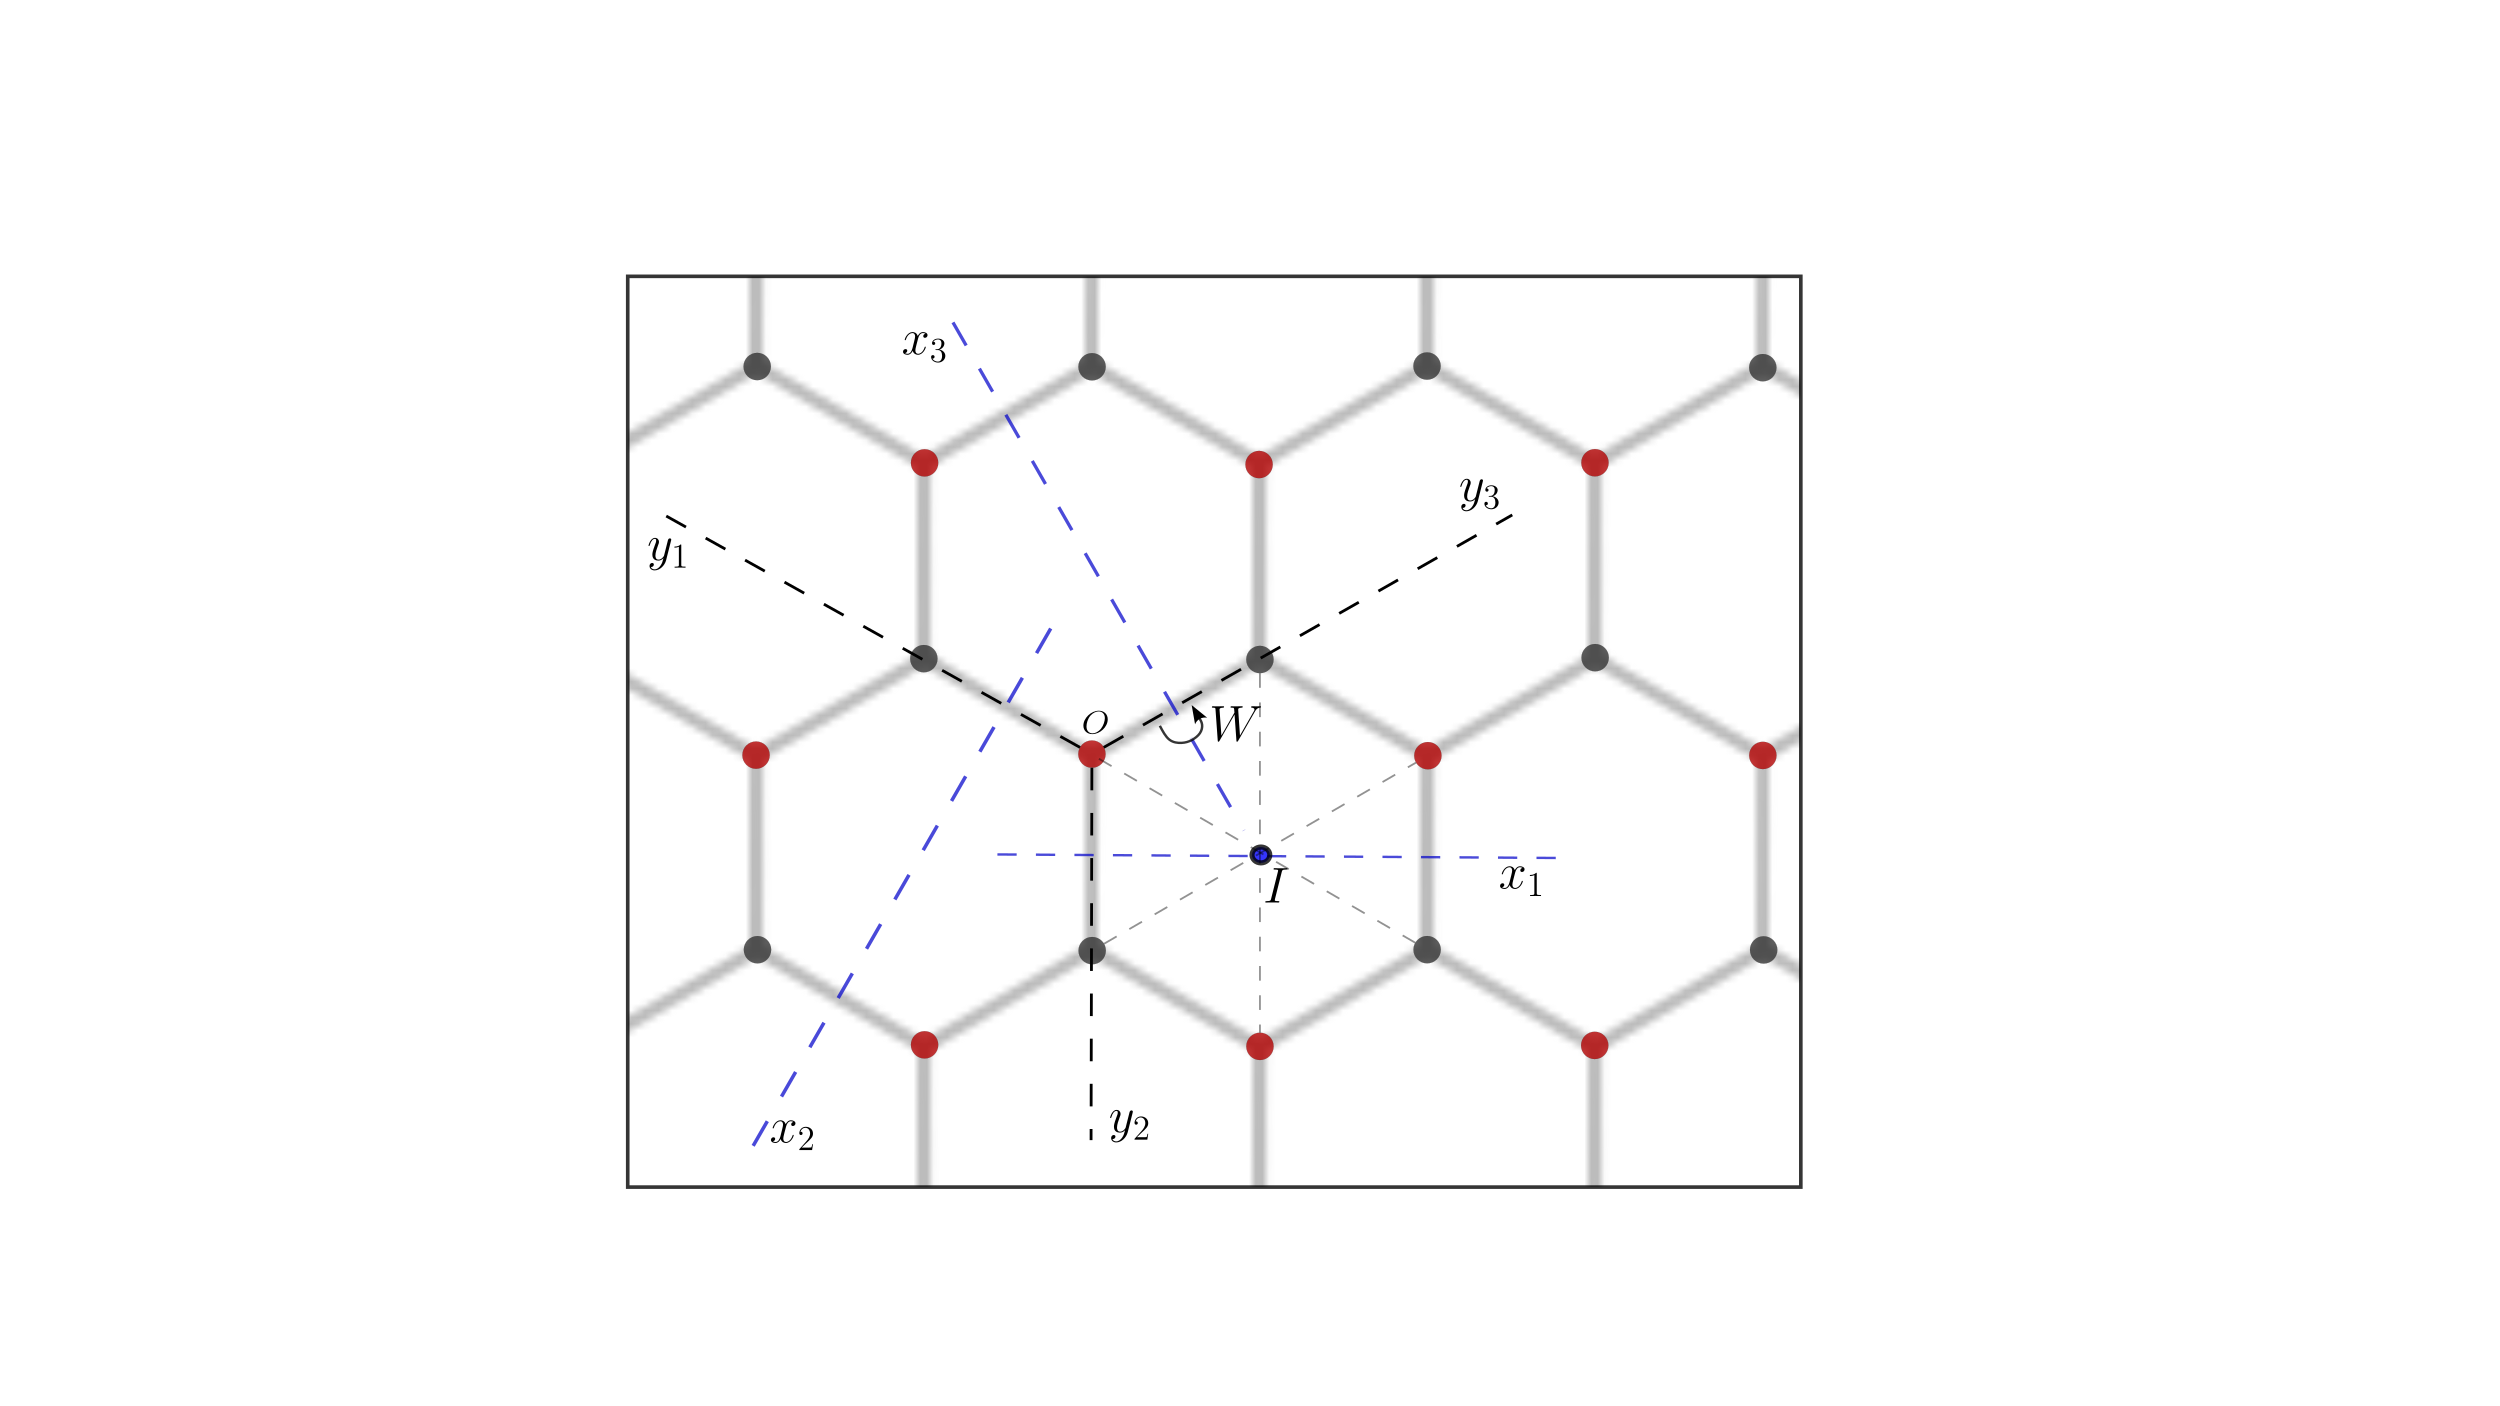 <?xml version="1.0" encoding="UTF-8" standalone="no"?>
<!-- Generator: Adobe Illustrator 28.2.0, SVG Export Plug-In . SVG Version: 6.00 Build 0)  -->

<svg
   version="1.1"
   id="Layer_1"
   x="0px"
   y="0px"
   viewBox="0 0 1366 768"
   style="enable-background:new 0 0 1366 768;"
   xml:space="preserve"
   sodipodi:docname="symmetry.svg"
   inkscape:version="1.3.2 (091e20ef0f, 2023-11-25)"
   xmlns:inkscape="http://www.inkscape.org/namespaces/inkscape"
   xmlns:sodipodi="http://sodipodi.sourceforge.net/DTD/sodipodi-0.dtd"
   xmlns:xlink="http://www.w3.org/1999/xlink"
   xmlns="http://www.w3.org/2000/svg"
   xmlns:svg="http://www.w3.org/2000/svg"><sodipodi:namedview
   id="namedview1"
   pagecolor="#ffffff"
   bordercolor="#000000"
   borderopacity="0.25"
   inkscape:showpageshadow="2"
   inkscape:pageopacity="0.0"
   inkscape:pagecheckerboard="0"
   inkscape:deskcolor="#d1d1d1"
   inkscape:zoom="0.62591508"
   inkscape:cx="659.03509"
   inkscape:cy="466.51696"
   inkscape:window-width="1536"
   inkscape:window-height="864"
   inkscape:window-x="0"
   inkscape:window-y="0"
   inkscape:window-maximized="1"
   inkscape:current-layer="g1" /><defs
   id="defs1"><marker
     style="overflow:visible"
     id="ConcaveTriangle"
     refX="0"
     refY="0"
     orient="auto-start-reverse"
     inkscape:stockid="Concave triangle arrow"
     markerWidth="1"
     markerHeight="1"
     viewBox="0 0 1 1"
     inkscape:isstock="true"
     inkscape:collect="always"
     preserveAspectRatio="xMidYMid"><path
       transform="scale(0.7)"
       d="M -2,-4 9,0 -2,4 c 2,-2.33 2,-5.66 0,-8 z"
       style="fill:context-stroke;fill-rule:evenodd;stroke:none"
       id="path42" /></marker><inkscape:path-effect
     effect="bspline"
     id="path-effect40"
     is_visible="true"
     lpeversion="1.3"
     weight="33.333"
     steps="2"
     helper_size="0"
     apply_no_weight="true"
     apply_with_weight="true"
     only_selected="false"
     uniform="false" /><inkscape:path-effect
     effect="bspline"
     id="path-effect38"
     is_visible="true"
     lpeversion="1.3"
     weight="33.333"
     steps="2"
     helper_size="0"
     apply_no_weight="true"
     apply_with_weight="true"
     only_selected="false"
     uniform="false" /><inkscape:path-effect
     effect="bspline"
     id="path-effect37"
     is_visible="true"
     lpeversion="1.3"
     weight="33.333"
     steps="2"
     helper_size="0"
     apply_no_weight="true"
     apply_with_weight="true"
     only_selected="false"
     uniform="false" /><inkscape:path-effect
     effect="bspline"
     id="path-effect36"
     is_visible="true"
     lpeversion="1.3"
     weight="33.333"
     steps="2"
     helper_size="0"
     apply_no_weight="true"
     apply_with_weight="true"
     only_selected="false"
     uniform="false" /><inkscape:path-effect
     effect="bspline"
     id="path-effect35"
     is_visible="true"
     lpeversion="1.3"
     weight="33.333"
     steps="2"
     helper_size="0"
     apply_no_weight="true"
     apply_with_weight="true"
     only_selected="false"
     uniform="false" /><pattern
     inkscape:collect="always"
     xlink:href="#Hexagons"
     preserveAspectRatio="xMidYMid"
     id="pattern2"
     patternTransform="matrix(3.666,0,0,3.666,1,1)"
     x="0"
     y="11" /><pattern
     patternUnits="userSpaceOnUse"
     width="100"
     height="87"
     preserveAspectRatio="xMidYMid"
     patternTransform="translate(1,1) scale(0.5,0.5)"
     style="fill:#aaaaaa"
     id="Hexagons"
     inkscape:label="Hexagons packing grid"
     inkscape:collect="always"
     inkscape:isstock="true"><path
       id="path27"
       style="stroke:none"
       d="M 23.246,0 0,13.383 V 44.689 L 0.084,44.641 24.033,58.506 24.002,86.332 22.842,87 h 4.479 L 26.068,86.275 26.1,58.449 50.084,44.641 74.033,58.506 74.002,86.332 72.842,87 h 4.479 L 76.068,86.275 76.1,58.449 100,44.689 V 13.365 L 76.92,0 H 73.246 L 50.016,13.373 26.92,0 Z M 25.084,1.25 49.033,15.115 49.002,42.941 25.018,56.75 1.002,42.846 l 0.033,-27.75 z m 50,0 24.018,13.904 -0.035,27.75 L 75.018,56.75 51.068,42.885 51.1,15.059 Z" /></pattern></defs>
<g
   id="g1"
   transform="translate(228.692, -0.591)"><rect
     style="opacity:0.79;fill:url(#pattern2);fill-opacity:1;stroke:#000000;stroke-width:1.98;stroke-miterlimit:5.2;paint-order:stroke fill markers"
     id="rect1"
     width="640.98"
     height="497.64"
     x="114.298"
     y="151.581" /><circle
     style="opacity:0.79;fill:#b30000;fill-opacity:1;stroke:#000000;stroke-width:0.068;stroke-miterlimit:5.2;stroke-dasharray:none;paint-order:stroke fill markers"
     id="path2-75"
     cx="734.533"
     cy="413.355"
     r="7.466" /><circle
     style="opacity:0.79;fill:#b30000;fill-opacity:1;stroke:#000000;stroke-width:0.068;stroke-miterlimit:5.2;stroke-dasharray:none;paint-order:stroke fill markers"
     id="path2-20"
     cx="642.665"
     cy="571.8"
     r="7.466" /><circle
     style="opacity:0.79;fill:#b30000;fill-opacity:1;stroke:#000000;stroke-width:0.068;stroke-miterlimit:5.2;stroke-dasharray:none;paint-order:stroke fill markers"
     id="path2-8"
     cx="459.747"
     cy="572.333"
     r="7.466" /><circle
     style="opacity:0.79;fill:#b30000;fill-opacity:1;stroke:#000000;stroke-width:0.068;stroke-miterlimit:5.2;stroke-dasharray:none;paint-order:stroke fill markers"
     id="path2-2"
     cx="551.5"
     cy="413.5"
     r="7.466" /><circle
     style="opacity:0.79;fill:#b30000;fill-opacity:1;stroke:#000000;stroke-width:0.068;stroke-miterlimit:5.2;stroke-dasharray:none;paint-order:stroke fill markers"
     id="path2-6"
     cx="642.798"
     cy="253.436"
     r="7.466" /><circle
     style="opacity:0.79;fill:#b30000;fill-opacity:1;stroke:#000000;stroke-width:0.068;stroke-miterlimit:5.2;stroke-dasharray:none;paint-order:stroke fill markers"
     id="path2-70"
     cx="459.269"
     cy="254.42"
     r="7.466" /><circle
     style="opacity:0.79;fill:#b30000;fill-opacity:1;stroke:#000000;stroke-width:0.068;stroke-miterlimit:5.2;stroke-dasharray:none;paint-order:stroke fill markers"
     id="path2-9"
     cx="276.5"
     cy="253.5"
     r="7.466" /><ellipse
     style="opacity:0.79;fill:#b30000;fill-opacity:1;stroke:#000000;stroke-width:0.068;stroke-miterlimit:5.2;stroke-dasharray:none;paint-order:stroke fill markers"
     id="path2-5"
     cx="276.5"
     cy="571.5"
     rx="7.466"
     ry="7.466" /><circle
     style="opacity:0.79;fill:#b30000;fill-opacity:1;stroke:#000000;stroke-width:0.068;stroke-miterlimit:5.2;stroke-dasharray:none;paint-order:stroke fill markers"
     id="path2"
     cx="367.938"
     cy="412.631"
     r="7.466" /><circle
     style="opacity:0.79;fill:#b30000;fill-opacity:1;stroke:#000000;stroke-width:0.068;stroke-miterlimit:5.2;stroke-dasharray:none;paint-order:stroke fill markers"
     id="path2-7"
     cx="184.407"
     cy="413.193"
     r="7.466" /><circle
     style="opacity:0.79;fill:#333333;fill-opacity:1;stroke:#000000;stroke-width:0.068;stroke-miterlimit:5.2;stroke-dasharray:none;paint-order:stroke fill markers"
     id="path2-7-2"
     cx="185.197"
     cy="519.525"
     r="7.466" /><circle
     style="opacity:0.79;fill:#333333;fill-opacity:1;stroke:#000000;stroke-width:0.068;stroke-miterlimit:5.2;stroke-dasharray:none;paint-order:stroke fill markers"
     id="path2-7-2-7"
     cx="368.073"
     cy="520.022"
     r="7.466" /><circle
     style="opacity:0.79;fill:#333333;fill-opacity:1;stroke:#000000;stroke-width:0.068;stroke-miterlimit:5.2;stroke-dasharray:none;paint-order:stroke fill markers"
     id="path2-7-2-1"
     cx="551.094"
     cy="519.488"
     r="7.466" /><circle
     style="opacity:0.79;fill:#333333;fill-opacity:1;stroke:#000000;stroke-width:0.068;stroke-miterlimit:5.2;stroke-dasharray:none;paint-order:stroke fill markers"
     id="path2-7-2-3"
     cx="642.892"
     cy="359.946"
     r="7.466" /><circle
     style="opacity:0.79;fill:#333333;fill-opacity:1;stroke:#000000;stroke-width:0.068;stroke-miterlimit:5.2;stroke-dasharray:none;paint-order:stroke fill markers"
     id="path2-7-2-4"
     cx="734.971"
     cy="519.631"
     r="7.466" /><circle
     style="opacity:0.79;fill:#333333;fill-opacity:1;stroke:#000000;stroke-width:0.068;stroke-miterlimit:5.2;stroke-dasharray:none;paint-order:stroke fill markers"
     id="path2-7-2-45"
     cx="276.099"
     cy="360.482"
     r="7.466" /><circle
     style="opacity:0.79;fill:#333333;fill-opacity:1;stroke:#000000;stroke-width:0.068;stroke-miterlimit:5.2;stroke-dasharray:none;paint-order:stroke fill markers"
     id="path2-7-2-45-7"
     cx="459.73"
     cy="360.949"
     r="7.466" /><circle
     style="opacity:0.79;fill:#333333;fill-opacity:1;stroke:#000000;stroke-width:0.068;stroke-miterlimit:5.2;stroke-dasharray:none;paint-order:stroke fill markers"
     id="path2-7-2-6"
     cx="185.046"
     cy="200.861"
     r="7.466" /><circle
     style="opacity:0.79;fill:#333333;fill-opacity:1;stroke:#000000;stroke-width:0.068;stroke-miterlimit:5.2;stroke-dasharray:none;paint-order:stroke fill markers"
     id="path2-7-2-63"
     cx="368.008"
     cy="201.001"
     r="7.466" /><circle
     style="opacity:0.79;fill:#333333;fill-opacity:1;stroke:#000000;stroke-width:0.068;stroke-miterlimit:5.2;stroke-dasharray:none;paint-order:stroke fill markers"
     id="path2-7-2-61"
     cx="551.036"
     cy="200.6"
     r="7.466" /><circle
     style="opacity:0.79;fill:#333333;fill-opacity:1;stroke:#000000;stroke-width:0.068;stroke-miterlimit:5.2;stroke-dasharray:none;paint-order:stroke fill markers"
     id="path2-7-2-47"
     cx="734.5"
     cy="201.5"
     r="7.466" /><g
     inkscape:label=""
     transform="translate(163.404,457.736)"
     id="g17">
</g><path
     style="fill:none;fill-rule:evenodd;stroke:#000000;stroke-width:1.542;stroke-linecap:butt;stroke-linejoin:miter;stroke-dasharray:12.336, 12.336;stroke-dashoffset:0;stroke-opacity:1"
     d="M 374.369,408.977 597.607,281.947"
     id="path1"
     inkscape:connector-type="polyline"
     inkscape:connector-curvature="0" /><path
     style="fill:none;fill-rule:evenodd;stroke:#000000;stroke-width:1.542;stroke-linecap:butt;stroke-linejoin:miter;stroke-dasharray:12.336, 12.336;stroke-dashoffset:0;stroke-opacity:1"
     d="M 361.455,408.995 132.994,281.239"
     id="path3"
     inkscape:connector-type="polyline"
     inkscape:connector-curvature="0" /><path
     style="fill:none;fill-rule:evenodd;stroke:#000000;stroke-width:1.542;stroke-linecap:butt;stroke-linejoin:miter;stroke-dasharray:12.336, 12.336;stroke-dashoffset:0;stroke-opacity:1"
     d="m 367.913,420.091 -0.446,203.476"
     id="path4"
     inkscape:connector-type="polyline"
     inkscape:connector-curvature="0" /><g
     inkscape:label=""
     transform="translate(125.66,294.489)"
     id="g6"><g
   fill="#000000"
   fill-opacity="1"
   id="g3"
   transform="matrix(1.333,0,0,1.333,-3.407,-2.373)">
    <g
   id="use2"
   transform="translate(1.993,10.889)">
      <path
   d="m 5.438,2.312 c -0.562,0.781 -1.375,1.484 -2.375,1.484 -0.25,0 -1.25,-0.031 -1.547,-0.984 C 1.562,2.828 1.672,2.828 1.719,2.828 2.328,2.828 2.75,2.297 2.75,1.812 2.75,1.344 2.359,1.172 2.047,1.172 c -0.328,0 -1.062,0.25 -1.062,1.266 0,1.047 0.891,1.781 2.078,1.781 2.062,0 4.141,-1.906 4.719,-4.203 L 9.812,-8.031 c 0.016,-0.109 0.062,-0.234 0.062,-0.359 0,-0.312 -0.25,-0.516 -0.562,-0.516 -0.188,0 -0.609,0.094 -0.781,0.703 L 7,-2.125 c -0.094,0.375 -0.094,0.406 -0.266,0.641 -0.406,0.578 -1.094,1.281 -2.094,1.281 -1.156,0 -1.25,-1.141 -1.25,-1.703 0,-1.172 0.562,-2.766 1.109,-4.25 0.234,-0.594 0.359,-0.891 0.359,-1.297 0,-0.875 -0.625,-1.656 -1.641,-1.656 -1.891,0 -2.656,3 -2.656,3.156 0,0.094 0.078,0.188 0.219,0.188 0.188,0 0.203,-0.078 0.297,-0.375 0.484,-1.734 1.281,-2.562 2.078,-2.562 0.188,0 0.547,0 0.547,0.688 0,0.531 -0.234,1.141 -0.547,1.922 -1.016,2.703 -1.016,3.391 -1.016,3.891 0,1.953 1.406,2.406 2.438,2.406 0.609,0 1.344,-0.188 2.078,-0.953 l 0.016,0.031 C 6.359,0.5 6.156,1.297 5.438,2.312 Z m 0,0"
   id="path5" />
    </g>
  </g>
  <g
   fill="#000000"
   fill-opacity="1"
   id="g4"
   transform="matrix(1.333,0,0,1.333,-3.407,-2.373)">
    <g
   id="use3"
   transform="translate(11.857,13.988)">
      <path
   d="m 4.125,-9.188 c 0,-0.344 0,-0.344 -0.281,-0.344 C 3.5,-9.156 2.781,-8.625 1.312,-8.625 v 0.422 c 0.328,0 1.047,0 1.828,-0.375 v 7.469 c 0,0.516 -0.047,0.688 -1.297,0.688 H 1.391 V 0 c 0.391,-0.031 1.781,-0.031 2.25,-0.031 0.469,0 1.859,0 2.234,0.031 V -0.422 H 5.438 c -1.266,0 -1.312,-0.172 -1.312,-0.688 z m 0,0"
   id="path6" />
    </g>
  </g>
</g><g
     inkscape:label=""
     transform="translate(377.877,607.049)"
     id="g11"><g
   fill="#000000"
   fill-opacity="1"
   id="g8"
   transform="matrix(1.333,0,0,1.333,-3.407,-2.373)">
    <g
   id="g7"
   transform="translate(1.993,10.889)">
      <path
   d="m 5.438,2.312 c -0.562,0.781 -1.375,1.484 -2.375,1.484 -0.25,0 -1.25,-0.031 -1.547,-0.984 C 1.562,2.828 1.672,2.828 1.719,2.828 2.328,2.828 2.75,2.297 2.75,1.812 2.75,1.344 2.359,1.172 2.047,1.172 c -0.328,0 -1.062,0.25 -1.062,1.266 0,1.047 0.891,1.781 2.078,1.781 2.062,0 4.141,-1.906 4.719,-4.203 L 9.812,-8.031 c 0.016,-0.109 0.062,-0.234 0.062,-0.359 0,-0.312 -0.25,-0.516 -0.562,-0.516 -0.188,0 -0.609,0.094 -0.781,0.703 L 7,-2.125 c -0.094,0.375 -0.094,0.406 -0.266,0.641 -0.406,0.578 -1.094,1.281 -2.094,1.281 -1.156,0 -1.25,-1.141 -1.25,-1.703 0,-1.172 0.562,-2.766 1.109,-4.25 0.234,-0.594 0.359,-0.891 0.359,-1.297 0,-0.875 -0.625,-1.656 -1.641,-1.656 -1.891,0 -2.656,3 -2.656,3.156 0,0.094 0.078,0.188 0.219,0.188 0.188,0 0.203,-0.078 0.297,-0.375 0.484,-1.734 1.281,-2.562 2.078,-2.562 0.188,0 0.547,0 0.547,0.688 0,0.531 -0.234,1.141 -0.547,1.922 -1.016,2.703 -1.016,3.391 -1.016,3.891 0,1.953 1.406,2.406 2.438,2.406 0.609,0 1.344,-0.188 2.078,-0.953 l 0.016,0.031 C 6.359,0.5 6.156,1.297 5.438,2.312 Z m 0,0"
   id="path7" />
    </g>
  </g>
  <g
   fill="#000000"
   fill-opacity="1"
   id="g10"
   transform="matrix(1.333,0,0,1.333,-3.407,-2.373)">
    <g
   id="g9"
   transform="translate(11.857,13.988)">
      <path
   d="M 6.312,-2.406 H 6 c -0.047,0.234 -0.156,1.031 -0.312,1.266 -0.094,0.125 -0.906,0.125 -1.344,0.125 H 1.688 c 0.391,-0.328 1.266,-1.25 1.641,-1.594 2.188,-2.016 2.984,-2.75 2.984,-4.172 0,-1.656 -1.312,-2.75 -2.969,-2.75 -1.672,0 -2.641,1.406 -2.641,2.641 0,0.734 0.625,0.734 0.672,0.734 0.297,0 0.672,-0.219 0.672,-0.672 C 2.047,-7.234 1.781,-7.5 1.375,-7.5 1.25,-7.5 1.219,-7.5 1.172,-7.484 1.453,-8.469 2.219,-9.125 3.156,-9.125 4.375,-9.125 5.125,-8.109 5.125,-6.781 5.125,-5.562 4.422,-4.5 3.594,-3.578 L 0.703,-0.344 V 0 H 5.938 Z m 0,0"
   id="path8" />
    </g>
  </g>
</g><g
     inkscape:label=""
     transform="translate(569.196,262.192)"
     id="g16"><g
   fill="#000000"
   fill-opacity="1"
   id="g13"
   transform="matrix(1.333,0,0,1.333,-3.407,-2.373)">
    <g
   id="g12"
   transform="translate(1.993,10.889)">
      <path
   d="m 5.438,2.312 c -0.562,0.781 -1.375,1.484 -2.375,1.484 -0.25,0 -1.25,-0.031 -1.547,-0.984 C 1.562,2.828 1.672,2.828 1.719,2.828 2.328,2.828 2.75,2.297 2.75,1.812 2.75,1.344 2.359,1.172 2.047,1.172 c -0.328,0 -1.062,0.25 -1.062,1.266 0,1.047 0.891,1.781 2.078,1.781 2.062,0 4.141,-1.906 4.719,-4.203 L 9.812,-8.031 c 0.016,-0.109 0.062,-0.234 0.062,-0.359 0,-0.312 -0.25,-0.516 -0.562,-0.516 -0.188,0 -0.609,0.094 -0.781,0.703 L 7,-2.125 c -0.094,0.375 -0.094,0.406 -0.266,0.641 -0.406,0.578 -1.094,1.281 -2.094,1.281 -1.156,0 -1.25,-1.141 -1.25,-1.703 0,-1.172 0.562,-2.766 1.109,-4.25 0.234,-0.594 0.359,-0.891 0.359,-1.297 0,-0.875 -0.625,-1.656 -1.641,-1.656 -1.891,0 -2.656,3 -2.656,3.156 0,0.094 0.078,0.188 0.219,0.188 0.188,0 0.203,-0.078 0.297,-0.375 0.484,-1.734 1.281,-2.562 2.078,-2.562 0.188,0 0.547,0 0.547,0.688 0,0.531 -0.234,1.141 -0.547,1.922 -1.016,2.703 -1.016,3.391 -1.016,3.891 0,1.953 1.406,2.406 2.438,2.406 0.609,0 1.344,-0.188 2.078,-0.953 l 0.016,0.031 C 6.359,0.5 6.156,1.297 5.438,2.312 Z m 0,0"
   id="path11" />
    </g>
  </g>
  <g
   fill="#000000"
   fill-opacity="1"
   id="g15"
   transform="matrix(1.333,0,0,1.333,-3.407,-2.373)">
    <g
   id="g14"
   transform="translate(11.857,13.988)">
      <path
   d="m 2.641,-5.156 c -0.25,0.016 -0.297,0.031 -0.297,0.172 0,0.141 0.062,0.141 0.328,0.141 h 0.656 c 1.219,0 1.766,1 1.766,2.375 0,1.875 -0.984,2.375 -1.688,2.375 -0.688,0 -1.859,-0.328 -2.266,-1.266 0.453,0.062 0.875,-0.188 0.875,-0.703 0,-0.422 -0.312,-0.703 -0.703,-0.703 -0.344,0 -0.719,0.203 -0.719,0.75 0,1.266 1.266,2.312 2.859,2.312 1.703,0 2.969,-1.297 2.969,-2.75 0,-1.312 -1.062,-2.359 -2.438,-2.594 1.25,-0.359 2.047,-1.406 2.047,-2.531 0,-1.125 -1.172,-1.953 -2.562,-1.953 -1.438,0 -2.5,0.875 -2.5,1.922 0,0.562 0.453,0.688 0.672,0.688 0.297,0 0.641,-0.219 0.641,-0.656 0,-0.453 -0.344,-0.656 -0.656,-0.656 -0.094,0 -0.125,0 -0.156,0.016 0.547,-0.969 1.891,-0.969 1.953,-0.969 0.484,0 1.406,0.203 1.406,1.609 0,0.281 -0.031,1.078 -0.453,1.703 -0.438,0.625 -0.922,0.672 -1.312,0.688 z m 0,0"
   id="path13" />
    </g>
  </g>
</g><path
     style="fill:none;fill-rule:evenodd;stroke:#0000ca;stroke-width:1.817px;stroke-linecap:butt;stroke-linejoin:miter;stroke-dasharray:14.535, 14.535;stroke-dashoffset:0;stroke-opacity:0.71"
     d="M 292.004,176.752 450.996,454.322"
     id="path16"
     inkscape:connector-type="polyline"
     inkscape:connector-curvature="0" /><g
     inkscape:label=""
     transform="translate(264.72,182.037)"
     id="g22"><g
   fill="#000000"
   fill-opacity="1"
   id="g19"
   transform="matrix(1.333,0,0,1.333,-3.428,-2.373)">
    <g
   id="g18"
   transform="translate(1.993,10.889)">
      <path
   d="m 9.797,-8.422 c -0.672,0.125 -0.922,0.609 -0.922,1 0,0.5 0.406,0.672 0.688,0.672 0.625,0 1.062,-0.547 1.062,-1.094 0,-0.875 -1,-1.266 -1.859,-1.266 -1.266,0 -1.969,1.234 -2.156,1.625 -0.469,-1.547 -1.75,-1.625 -2.125,-1.625 -2.109,0 -3.219,2.703 -3.219,3.156 0,0.094 0.078,0.188 0.219,0.188 0.172,0 0.203,-0.125 0.25,-0.203 0.703,-2.297 2.094,-2.734 2.688,-2.734 0.922,0 1.109,0.875 1.109,1.375 0,0.453 -0.125,0.922 -0.359,1.922 L 4.469,-2.578 c -0.312,1.234 -0.922,2.375 -2.016,2.375 -0.094,0 -0.609,0 -1.047,-0.266 C 2.141,-0.625 2.312,-1.234 2.312,-1.484 2.312,-1.906 2,-2.141 1.609,-2.141 c -0.5,0 -1.031,0.422 -1.031,1.094 0,0.859 0.969,1.25 1.859,1.25 0.984,0 1.688,-0.781 2.125,-1.625 0.328,1.219 1.359,1.625 2.125,1.625 2.109,0 3.234,-2.703 3.234,-3.156 0,-0.109 -0.094,-0.188 -0.219,-0.188 -0.188,0 -0.203,0.109 -0.266,0.266 -0.562,1.828 -1.75,2.672 -2.688,2.672 -0.719,0 -1.109,-0.547 -1.109,-1.391 0,-0.453 0.078,-0.781 0.406,-2.141 l 0.734,-2.812 c 0.297,-1.234 1,-2.156 1.953,-2.156 0.047,0 0.625,0 1.062,0.281 z m 0,0"
   id="path17" />
    </g>
  </g>
  <g
   fill="#000000"
   fill-opacity="1"
   id="g21"
   transform="matrix(1.333,0,0,1.333,-3.428,-2.373)">
    <g
   id="g20"
   transform="translate(13.49,13.988)">
      <path
   d="m 2.641,-5.156 c -0.25,0.016 -0.297,0.031 -0.297,0.172 0,0.141 0.062,0.141 0.328,0.141 h 0.656 c 1.219,0 1.766,1 1.766,2.375 0,1.875 -0.984,2.375 -1.688,2.375 -0.688,0 -1.859,-0.328 -2.266,-1.266 0.453,0.062 0.875,-0.188 0.875,-0.703 0,-0.422 -0.312,-0.703 -0.703,-0.703 -0.344,0 -0.719,0.203 -0.719,0.75 0,1.266 1.266,2.312 2.859,2.312 1.703,0 2.969,-1.297 2.969,-2.75 0,-1.312 -1.062,-2.359 -2.438,-2.594 1.25,-0.359 2.047,-1.406 2.047,-2.531 0,-1.125 -1.172,-1.953 -2.562,-1.953 -1.438,0 -2.5,0.875 -2.5,1.922 0,0.562 0.453,0.688 0.672,0.688 0.297,0 0.641,-0.219 0.641,-0.656 0,-0.453 -0.344,-0.656 -0.656,-0.656 -0.094,0 -0.125,0 -0.156,0.016 0.547,-0.969 1.891,-0.969 1.953,-0.969 0.484,0 1.406,0.203 1.406,1.609 0,0.281 -0.031,1.078 -0.453,1.703 -0.438,0.625 -0.922,0.672 -1.312,0.688 z m 0,0"
   id="path19" />
    </g>
  </g>
</g><path
     style="fill:#999999;fill-rule:evenodd;stroke:#0000ca;stroke-width:1.941px;stroke-linecap:butt;stroke-linejoin:miter;stroke-dasharray:15.528, 15.528;stroke-dashoffset:0;stroke-opacity:0.712"
     d="M 182.83,626.684 345.806,343.337"
     id="path22"
     inkscape:connector-type="polyline"
     inkscape:connector-curvature="0" /><path
     style="fill:none;fill-rule:evenodd;stroke:#0000ca;stroke-width:1.315;stroke-linecap:butt;stroke-linejoin:miter;stroke-dasharray:10.52, 10.52;stroke-dashoffset:0;stroke-opacity:0.71"
     d="m 316.293,467.455 306.541,1.938"
     id="path23"
     inkscape:connector-type="polyline"
     inkscape:connector-curvature="0" /><g
     inkscape:label=""
     transform="translate(192.556,612.711)"
     id="g28"><g
   fill="#000000"
   fill-opacity="1"
   id="g25"
   transform="matrix(1.333,0,0,1.333,-3.428,-2.373)">
    <g
   id="g24"
   transform="translate(1.993,10.889)">
      <path
   d="m 9.797,-8.422 c -0.672,0.125 -0.922,0.609 -0.922,1 0,0.5 0.406,0.672 0.688,0.672 0.625,0 1.062,-0.547 1.062,-1.094 0,-0.875 -1,-1.266 -1.859,-1.266 -1.266,0 -1.969,1.234 -2.156,1.625 -0.469,-1.547 -1.75,-1.625 -2.125,-1.625 -2.109,0 -3.219,2.703 -3.219,3.156 0,0.094 0.078,0.188 0.219,0.188 0.172,0 0.203,-0.125 0.25,-0.203 0.703,-2.297 2.094,-2.734 2.688,-2.734 0.922,0 1.109,0.875 1.109,1.375 0,0.453 -0.125,0.922 -0.359,1.922 L 4.469,-2.578 c -0.312,1.234 -0.922,2.375 -2.016,2.375 -0.094,0 -0.609,0 -1.047,-0.266 C 2.141,-0.625 2.312,-1.234 2.312,-1.484 2.312,-1.906 2,-2.141 1.609,-2.141 c -0.5,0 -1.031,0.422 -1.031,1.094 0,0.859 0.969,1.25 1.859,1.25 0.984,0 1.688,-0.781 2.125,-1.625 0.328,1.219 1.359,1.625 2.125,1.625 2.109,0 3.234,-2.703 3.234,-3.156 0,-0.109 -0.094,-0.188 -0.219,-0.188 -0.188,0 -0.203,0.109 -0.266,0.266 -0.562,1.828 -1.75,2.672 -2.688,2.672 -0.719,0 -1.109,-0.547 -1.109,-1.391 0,-0.453 0.078,-0.781 0.406,-2.141 l 0.734,-2.812 c 0.297,-1.234 1,-2.156 1.953,-2.156 0.047,0 0.625,0 1.062,0.281 z m 0,0"
   id="path24" />
    </g>
  </g>
  <g
   fill="#000000"
   fill-opacity="1"
   id="g27"
   transform="matrix(1.333,0,0,1.333,-3.428,-2.373)">
    <g
   id="g26"
   transform="translate(13.49,13.988)">
      <path
   d="M 6.312,-2.406 H 6 c -0.047,0.234 -0.156,1.031 -0.312,1.266 -0.094,0.125 -0.906,0.125 -1.344,0.125 H 1.688 c 0.391,-0.328 1.266,-1.25 1.641,-1.594 2.188,-2.016 2.984,-2.75 2.984,-4.172 0,-1.656 -1.312,-2.75 -2.969,-2.75 -1.672,0 -2.641,1.406 -2.641,2.641 0,0.734 0.625,0.734 0.672,0.734 0.297,0 0.672,-0.219 0.672,-0.672 C 2.047,-7.234 1.781,-7.5 1.375,-7.5 1.25,-7.5 1.219,-7.5 1.172,-7.484 1.453,-8.469 2.219,-9.125 3.156,-9.125 4.375,-9.125 5.125,-8.109 5.125,-6.781 5.125,-5.562 4.422,-4.5 3.594,-3.578 L 0.703,-0.344 V 0 H 5.938 Z m 0,0"
   id="path25" />
    </g>
  </g>
</g><g
     inkscape:label=""
     transform="translate(590.939,473.911)"
     id="g33"><g
   fill="#000000"
   fill-opacity="1"
   id="g30"
   transform="matrix(1.333,0,0,1.333,-3.428,-2.373)">
    <g
   id="g29"
   transform="translate(1.993,10.889)">
      <path
   d="m 9.797,-8.422 c -0.672,0.125 -0.922,0.609 -0.922,1 0,0.5 0.406,0.672 0.688,0.672 0.625,0 1.062,-0.547 1.062,-1.094 0,-0.875 -1,-1.266 -1.859,-1.266 -1.266,0 -1.969,1.234 -2.156,1.625 -0.469,-1.547 -1.75,-1.625 -2.125,-1.625 -2.109,0 -3.219,2.703 -3.219,3.156 0,0.094 0.078,0.188 0.219,0.188 0.172,0 0.203,-0.125 0.25,-0.203 0.703,-2.297 2.094,-2.734 2.688,-2.734 0.922,0 1.109,0.875 1.109,1.375 0,0.453 -0.125,0.922 -0.359,1.922 L 4.469,-2.578 c -0.312,1.234 -0.922,2.375 -2.016,2.375 -0.094,0 -0.609,0 -1.047,-0.266 C 2.141,-0.625 2.312,-1.234 2.312,-1.484 2.312,-1.906 2,-2.141 1.609,-2.141 c -0.5,0 -1.031,0.422 -1.031,1.094 0,0.859 0.969,1.25 1.859,1.25 0.984,0 1.688,-0.781 2.125,-1.625 0.328,1.219 1.359,1.625 2.125,1.625 2.109,0 3.234,-2.703 3.234,-3.156 0,-0.109 -0.094,-0.188 -0.219,-0.188 -0.188,0 -0.203,0.109 -0.266,0.266 -0.562,1.828 -1.75,2.672 -2.688,2.672 -0.719,0 -1.109,-0.547 -1.109,-1.391 0,-0.453 0.078,-0.781 0.406,-2.141 l 0.734,-2.812 c 0.297,-1.234 1,-2.156 1.953,-2.156 0.047,0 0.625,0 1.062,0.281 z m 0,0"
   id="path28" />
    </g>
  </g>
  <g
   fill="#000000"
   fill-opacity="1"
   id="g32"
   transform="matrix(1.333,0,0,1.333,-3.428,-2.373)">
    <g
   id="g31"
   transform="translate(13.49,13.988)">
      <path
   d="m 4.125,-9.188 c 0,-0.344 0,-0.344 -0.281,-0.344 C 3.5,-9.156 2.781,-8.625 1.312,-8.625 v 0.422 c 0.328,0 1.047,0 1.828,-0.375 v 7.469 c 0,0.516 -0.047,0.688 -1.297,0.688 H 1.391 V 0 c 0.391,-0.031 1.781,-0.031 2.25,-0.031 0.469,0 1.859,0 2.234,0.031 V -0.422 H 5.438 c -1.266,0 -1.312,-0.172 -1.312,-0.688 z m 0,0"
   id="path30" />
    </g>
  </g>
</g><g
     inkscape:label=""
     transform="matrix(0.712,0,0,0.64,363.272,388.929)"
     id="g34"><g
   fill="#000000"
   fill-opacity="1"
   id="g2"
   transform="matrix(1.333,0,0,1.333,-3.97,-2.086)">
    <g
   id="use1"
   transform="translate(1.993,16.111)">
      <path
   d="m 15,-9.047 c 0,-3.406 -2.234,-5.5 -5.125,-5.5 -4.422,0 -8.891,4.75 -8.891,9.531 0,3.234 2.156,5.453 5.156,5.453 C 10.469,0.438 15,-4.094 15,-9.047 Z m -8.734,9 c -1.703,0 -3.5,-1.234 -3.5,-4.453 0,-1.875 0.688,-4.953 2.375,-7.031 1.516,-1.812 3.25,-2.562 4.625,-2.562 1.828,0 3.578,1.328 3.578,4.297 0,1.844 -0.781,4.719 -2.172,6.672 -1.5,2.109 -3.391,3.078 -4.906,3.078 z m 0,0"
   id="path33" />
    </g>
  </g>
</g><path
     style="opacity:0.79;fill:#ffffff;stroke:#000000;stroke-width:1.315;stroke-miterlimit:5.2;stroke-dasharray:none;stroke-dashoffset:0;stroke-opacity:1;marker-end:url(#ConcaveTriangle);paint-order:stroke fill markers"
     d="m 401.794,390.386 c 1.508,2.994 3.016,5.988 5.012,7.626 1.995,1.637 4.478,1.918 6.532,1.803 2.054,-0.115 3.681,-0.625 5.324,-1.54 1.644,-0.916 3.306,-2.237 4.308,-3.761 1.002,-1.524 1.344,-3.25 1.193,-4.68 -0.151,-1.43 -0.796,-2.564 -1.441,-3.699"
     id="path37"
     inkscape:path-effect="#path-effect38"
     inkscape:original-d="m 401.7936,390.38623 c 1.50826,2.99419 3.01648,5.98829 4.52476,8.98254 2.48262,0.2804 4.96511,0.56079 7.44767,0.84118 1.62621,-0.50989 3.25235,-1.01976 4.87852,-1.52964 1.6617,-1.3217 3.32333,-2.64336 4.98499,-3.96504 0.34238,-1.72605 0.68474,-3.45203 1.02711,-5.17805 -0.64485,-1.13434 -1.28968,-2.26863 -1.93453,-3.40294"
     transform="matrix(1.032,0,0,0.989,-9.597,11.082)"
     sodipodi:nodetypes="ccccccc" /><g
     inkscape:label=""
     transform="translate(433.493,386.476)"
     id="g42"><g
   fill="#000000"
   fill-opacity="1"
   id="g41"
   transform="matrix(1.333,0,0,1.333,-4.116,-2.669)">
    <g
   id="g40"
   transform="translate(1.993,16.111)">
      <path
   d="m 18.656,-11.812 c 0.469,-0.812 0.922,-1.578 2.172,-1.703 C 21,-13.531 21.188,-13.547 21.188,-13.875 c 0,-0.234 -0.188,-0.234 -0.234,-0.234 -0.047,0 -0.188,0.047 -1.562,0.047 -0.609,0 -1.25,-0.047 -1.859,-0.047 -0.125,0 -0.359,0 -0.359,0.391 0,0.188 0.156,0.203 0.281,0.203 0.422,0.031 1.078,0.156 1.078,0.797 0,0.266 -0.078,0.406 -0.297,0.766 l -5.641,9.859 -0.734,-10.75 c 0,-0.25 0.219,-0.641 1.375,-0.672 0.281,0 0.484,0 0.484,-0.391 0,-0.203 -0.203,-0.203 -0.312,-0.203 -0.719,0 -1.484,0.047 -2.234,0.047 H 10.094 c -0.297,0 -0.672,-0.047 -0.984,-0.047 -0.125,0 -0.375,0 -0.375,0.391 0,0.203 0.141,0.203 0.5,0.203 0.953,0 0.953,0.031 1.031,1.281 l 0.062,0.75 L 4.984,-2.094 4.219,-12.75 c 0,-0.219 0,-0.734 1.406,-0.766 0.219,0 0.453,0 0.453,-0.359 0,-0.234 -0.188,-0.234 -0.312,-0.234 -0.719,0 -1.484,0.047 -2.234,0.047 H 2.453 c -0.312,0 -0.672,-0.047 -0.984,-0.047 -0.125,0 -0.375,0 -0.375,0.391 0,0.203 0.172,0.203 0.453,0.203 0.969,0 1,0.125 1.031,0.797 l 0.906,12.672 C 3.516,0.312 3.531,0.438 3.781,0.438 c 0.203,0 0.25,-0.094 0.438,-0.391 L 10.375,-10.719 11.141,-0.047 c 0.016,0.359 0.031,0.484 0.281,0.484 0.203,0 0.266,-0.109 0.438,-0.391 z m 0,0"
   id="path40" />
    </g>
  </g>
</g><ellipse
     style="opacity:0.79;fill:#0000ff;stroke:#000000;stroke-width:2.8;stroke-miterlimit:5.2;paint-order:stroke fill markers"
     id="path9"
     cx="460.269"
     cy="467.74"
     rx="4.86"
     ry="4.337" /><g
     inkscape:label=""
     transform="translate(462.67,474.943)"
     id="g36"><g
   fill="#000000"
   fill-opacity="1"
   id="g35"
   transform="matrix(1.333,0,0,1.333,-3.782,-2.669)">
    <g
   id="g23"
   transform="translate(1.993,16.111)">
      <path
   d="m 7.594,-12.578 c 0.188,-0.719 0.234,-0.938 1.75,-0.938 0.453,0 0.609,0 0.609,-0.391 0,-0.203 -0.219,-0.203 -0.281,-0.203 -0.375,0 -0.828,0.047 -1.203,0.047 H 5.922 c -0.406,0 -0.875,-0.047 -1.297,-0.047 -0.156,0 -0.391,0 -0.391,0.391 0,0.203 0.172,0.203 0.578,0.203 1.281,0 1.281,0.172 1.281,0.406 0,0.141 -0.047,0.266 -0.078,0.453 L 3.219,-1.531 C 3.031,-0.812 3,-0.594 1.484,-0.594 c -0.453,0 -0.641,0 -0.641,0.391 C 0.844,0 1.047,0 1.156,0 c 0.375,0 0.828,-0.047 1.203,-0.047 h 2.531 C 5.312,-0.047 5.766,0 6.172,0 6.344,0 6.594,0 6.594,-0.375 c 0,-0.219 -0.125,-0.219 -0.578,-0.219 -1.281,0 -1.281,-0.172 -1.281,-0.422 0,-0.031 0,-0.141 0.078,-0.469 z m 0,0"
   id="path10" />
    </g>
  </g>
</g><path
     style="fill:none;fill-rule:evenodd;stroke:#000000;stroke-width:1px;stroke-linecap:butt;stroke-linejoin:miter;stroke-opacity:0.429;stroke-dasharray:8, 8;stroke-dashoffset:0"
     d="M 371.75,415.186 544.641,515.735"
     id="path36"
     inkscape:connector-type="polyline"
     inkscape:connector-curvature="0"
     inkscape:connection-end="#path2-7-2-1" /><path
     style="fill:none;fill-rule:evenodd;stroke:#000000;stroke-width:1px;stroke-linecap:butt;stroke-linejoin:miter;stroke-opacity:0.428;stroke-dasharray:8, 8;stroke-dashoffset:0"
     d="M 374.529,516.273 545.044,417.249"
     id="path38"
     inkscape:connector-type="polyline"
     inkscape:connector-curvature="0"
     inkscape:connection-start="#path2-7-2-7"
     inkscape:connection-end="#path2-2" /><path
     style="fill:#999999;fill-rule:evenodd;stroke:#000000;stroke-width:1px;stroke-linecap:butt;stroke-linejoin:miter;stroke-opacity:0.424;stroke-dasharray:8, 8;stroke-dashoffset:0"
     d="m 459.731,368.415 0.016,196.452"
     id="path39"
     inkscape:connector-type="polyline"
     inkscape:connector-curvature="0"
     inkscape:connection-start="#path2-7-2-45-7"
     inkscape:connection-end="#path2-8" /></g></svg>

